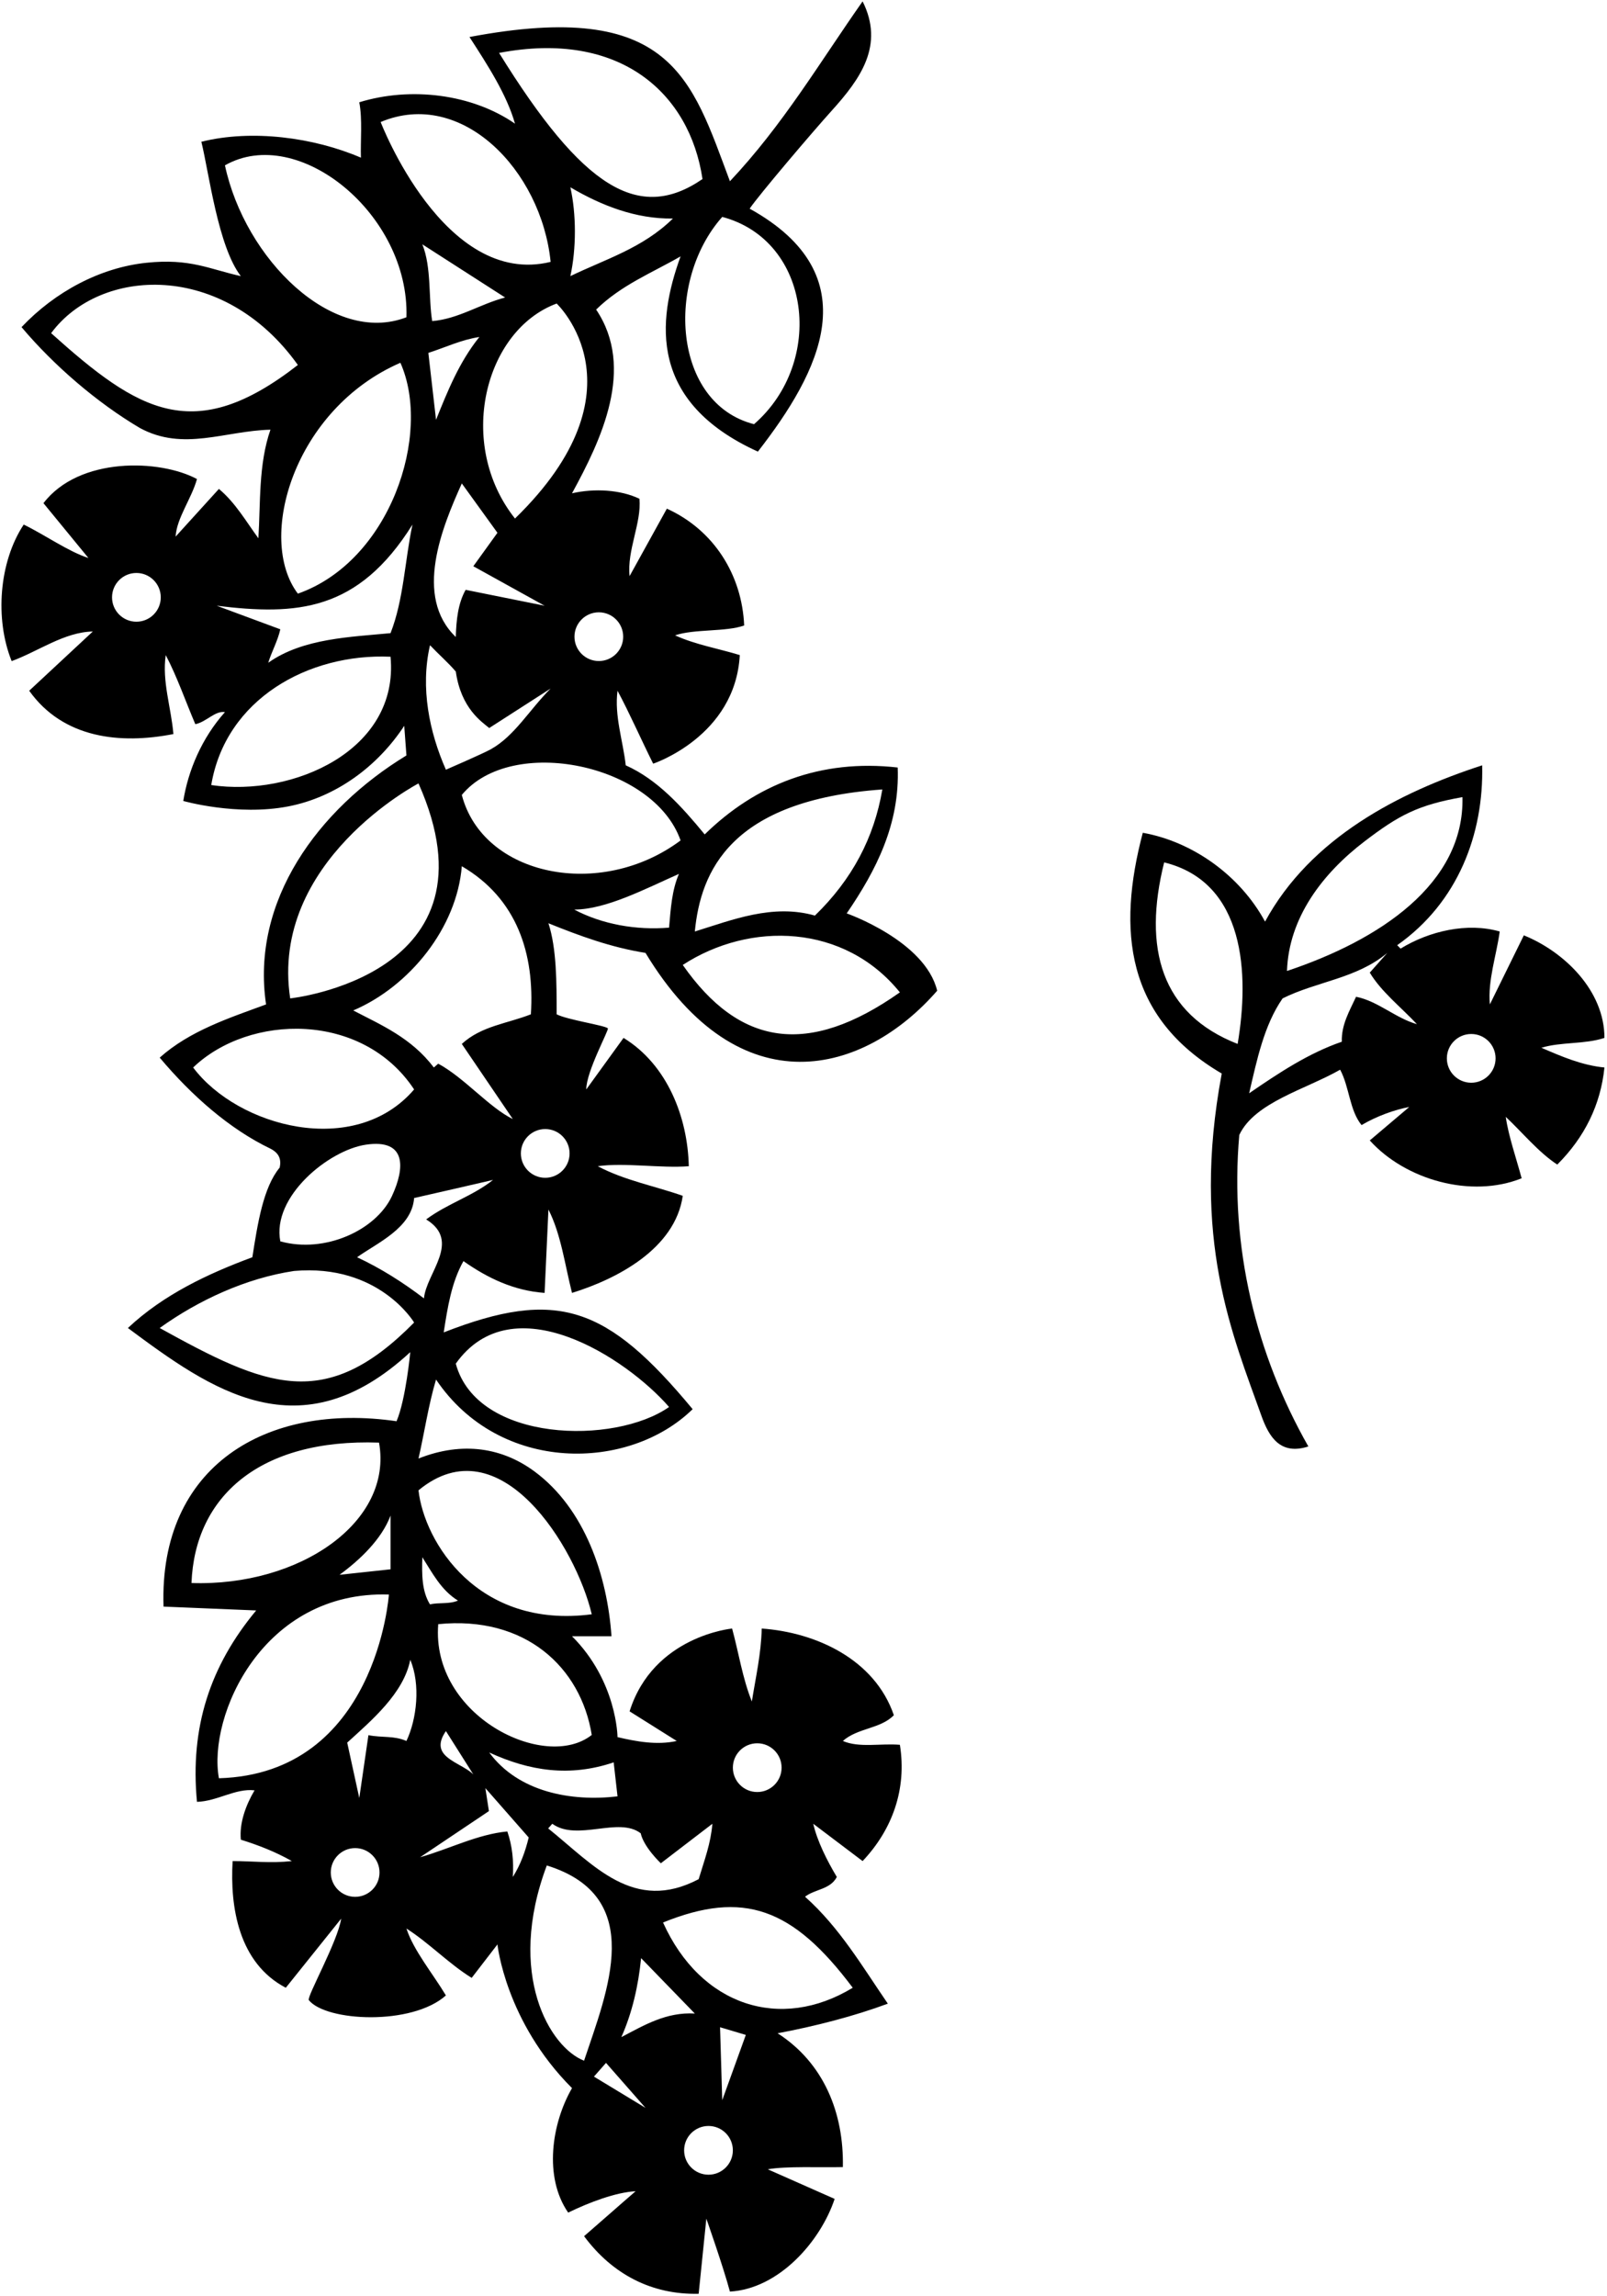 <?xml version="1.0" encoding="UTF-8"?>
<svg xmlns="http://www.w3.org/2000/svg" xmlns:xlink="http://www.w3.org/1999/xlink" width="488pt" height="697pt" viewBox="0 0 488 697" version="1.1">
<g id="surface1">
<path style=" stroke:none;fill-rule:nonzero;fill:rgb(0%,0%,0%);fill-opacity:1;" d="M 257.121 277.305 C 266.109 264.152 273.27 250.164 272.605 233.016 C 249.129 230.352 229.48 238.176 213.996 253.328 C 207.004 244.836 199.68 236.68 190.02 232.352 C 189.188 224.855 186.523 217.363 187.523 209.703 C 191.188 216.531 194.684 224.523 198.348 231.852 C 198.348 231.852 223.297 223.602 224.652 198.883 C 218.16 196.887 211.164 195.719 205.004 192.891 C 210.832 190.891 220.488 191.891 225.984 189.891 C 225.32 174.574 216.828 160.922 202.508 154.426 L 191.188 174.906 C 190.355 167.082 194.848 158.758 194.184 151.43 C 188.41 148.656 180.477 148.211 173.703 149.766 C 182.527 133.613 193.02 111.805 181.031 93.988 C 188.688 86.496 198.012 82.832 206.672 77.836 C 199.473 97.625 197.031 122.059 230.148 137.109 C 248.875 113.035 264.273 83.637 227.648 63.352 C 230.312 59.355 246.996 39.762 252.477 33.703 C 261.297 23.953 268.625 13.766 261.949 0.414 C 248.961 18.895 237.805 37.879 221.656 55.027 C 209.969 23.859 203.965 -0.363 142.566 11.238 C 148.062 19.73 153.891 28.719 156.387 37.543 C 143.402 28.555 124.754 26.223 109.102 31.051 C 110.102 36.211 109.434 42.871 109.602 47.867 C 95.281 41.707 76.469 39.211 61.148 43.039 C 63.48 52.527 66.199 74.84 73.137 83.832 C 63.52 81.695 57.766 78.395 44.504 79.773 C 30.473 81.23 16.762 88.527 6.539 99.316 C 16.359 110.973 29.516 122.293 42.5 129.953 C 55.711 137.109 68.309 130.785 82.129 130.453 C 78.465 140.941 79.133 152.762 78.465 163.418 C 74.801 158.422 71.473 152.598 66.477 148.434 L 53.324 162.918 C 53.656 157.258 58.152 151.43 59.816 145.438 C 48.551 139.387 24.02 138.609 13.199 152.762 L 26.852 169.41 C 20.691 167.414 13.695 162.422 7.203 159.258 C -0.289 170.578 -1.621 187.895 3.539 200.715 C 11.699 197.719 19.523 191.891 28.184 191.723 L 8.867 209.703 C 19.191 224.191 36.508 226.023 52.656 222.859 C 51.992 214.867 49.16 206.875 50.328 198.883 C 53.824 205.543 56.32 212.867 59.316 219.863 C 62.648 219.195 65.312 215.699 68.309 216.199 C 61.316 224.023 57.152 233.848 55.656 243.172 C 55.656 243.172 71.965 247.824 87.516 244.828 C 102.105 242.016 114.75 232.57 122.754 220.359 L 123.422 229.352 C 96.613 245.672 76.133 273.477 80.797 304.941 C 69.473 309.105 57.652 312.938 48.496 321.094 C 58.152 332.582 69.641 342.738 82.129 348.734 C 84.938 350.168 85.43 352.191 84.93 354.48 C 79.934 360.52 78.242 371.434 76.633 381.699 C 63.148 386.695 49.66 393.023 38.84 403.18 C 64.113 421.953 91.152 441.398 124.586 410.504 C 124.586 410.504 123.254 424.824 120.422 431.484 C 80.898 425.699 48.227 445.094 49.66 487.762 L 77.801 488.926 C 63.812 505.742 57.652 524.391 59.816 547.035 C 65.977 546.867 71.473 542.871 77.301 543.539 C 74.637 548.035 72.637 553.527 73.137 558.523 C 78.465 560.188 83.629 562.188 88.621 565.016 C 82.074 565.738 76.969 565.016 70.641 565.016 C 69.809 579.004 72.473 595.984 86.789 603.477 L 103.605 582.5 C 102.609 589.324 93.059 606.336 93.781 607.234 C 98.988 613.727 125.043 615.062 135.41 605.809 C 131.414 599.148 125.586 592.156 123.422 585.496 C 130.246 589.824 136.242 596.152 143.234 600.48 L 151.059 590.324 C 151.059 590.324 153.477 613.723 173.703 633.949 C 167.543 644.602 165.047 660.922 172.539 671.742 C 179.031 668.578 187.023 665.582 193.02 665.25 C 188.188 669.41 182.195 674.738 177.367 678.902 C 186.023 690.559 198.012 696.719 212.164 696.387 L 214.496 673.574 C 214.496 673.574 219.656 688.227 221.656 695.719 C 236.473 694.887 249.129 680.566 253.457 667.582 L 233.145 658.59 C 238.805 657.59 248.961 658.09 255.953 657.922 C 256.289 641.441 250.129 626.289 236.141 617.297 C 247.629 615.133 259.285 612.137 269.609 608.305 C 261.949 597.152 254.953 585.164 244.465 575.84 C 247.465 573.508 252.125 573.676 254.121 569.844 C 251.125 564.852 248.129 558.855 246.965 553.695 L 261.949 565.016 C 270.938 555.527 275.434 543.203 273.27 529.719 C 267.441 529.219 260.949 530.719 255.953 528.555 C 260.449 524.559 267.441 524.891 271.438 520.727 C 265.613 503.746 247.797 495.586 231.312 494.422 C 231.145 502.078 229.48 509.238 228.316 516.566 C 225.484 509.57 224.32 501.746 222.32 494.422 C 222.32 494.422 198.398 496.656 191.188 519.562 L 205.504 528.555 C 199.512 529.887 193.184 528.719 187.523 527.387 C 187.523 527.387 187.41 510.461 173.703 496.754 L 185.691 496.754 C 184.418 478.371 177.621 458.066 162.348 446.754 C 152.742 439.645 140.672 437.418 127.086 442.805 C 128.914 434.812 130.078 426.656 132.41 418.828 C 151.844 447.617 191.086 446.672 210.336 427.82 C 184.297 396.441 169.199 391.066 134.742 404.512 C 135.906 397.02 137.074 389.359 140.738 382.867 C 148.062 388.027 156.055 391.855 165.379 392.523 L 166.543 367.215 C 170.371 374.707 171.539 384.031 173.703 392.523 C 187.191 388.359 205.004 379.203 207.336 363.051 C 198.844 360.055 189.688 358.391 181.527 354.062 C 189.52 352.895 200.676 354.727 209.168 354.062 C 208.836 339.242 202.676 323.258 189.355 315.102 L 178.031 330.75 C 178.031 325.258 185.023 312.613 184.582 312.191 C 183.648 311.297 172.203 309.605 169.039 307.941 C 169.039 298.285 169.039 287.961 166.543 280.301 C 176.035 284.133 185.523 287.629 196.016 289.293 C 224.762 336.836 262.543 326.109 284.594 300.781 C 280.93 285.629 257.121 277.305 257.121 277.305 Z M 41.422 188.75 C 37.336 188.75 34.023 185.438 34.023 181.352 C 34.023 177.266 37.336 173.953 41.422 173.953 C 45.508 173.953 48.82 177.266 48.82 181.352 C 48.82 185.438 45.508 188.75 41.422 188.75 Z M 203.176 427.156 C 186.719 438.742 144.883 438.004 138.406 414 C 155.668 389.691 190.191 412.238 203.176 427.156 Z M 267.941 239.676 C 265.445 254.328 258.785 266.98 247.465 277.969 C 234.645 274.309 222.32 279.301 211 282.801 C 212.773 264.566 221.777 242.973 267.941 239.676 Z M 181.848 185.898 C 185.934 185.898 189.246 189.211 189.246 193.297 C 189.246 197.383 185.934 200.691 181.848 200.691 C 177.762 200.691 174.449 197.383 174.449 193.297 C 174.449 189.211 177.762 185.898 181.848 185.898 Z M 156.387 157.426 C 138.426 134.773 147.113 100.277 169.039 92.156 C 169.039 92.156 196.762 118.137 156.387 157.426 Z M 165.379 183.898 L 141.402 179.07 C 139.07 183.23 138.57 188.227 138.406 193.387 C 125.586 181.066 134.242 160.09 140.238 146.77 L 151.059 161.754 L 143.734 171.91 Z M 132.41 127.453 L 130.078 107.141 C 135.242 105.477 140.07 103.145 145.566 102.312 C 139.406 109.973 135.906 118.797 132.41 127.453 Z M 131.246 97.484 C 130.078 90.492 131.078 81.168 128.25 74.176 C 136.574 79.504 145.066 84.996 153.391 90.324 C 145.73 92.324 139.238 96.816 131.246 97.484 Z M 130.578 195.887 C 133.148 198.609 136.043 201.113 138.414 203.879 C 140.012 215.168 146.398 219.195 148.562 221.027 L 167.211 209.039 C 160.715 215.531 156.285 223.43 149.062 227.465 C 146.656 228.812 135.41 233.68 135.41 233.68 C 130.414 222.359 127.582 208.871 130.578 195.887 Z M 173.203 83.832 C 175.035 75.508 175.035 65.016 173.203 56.859 C 182.527 62.352 193.02 66.516 204.34 66.348 C 195.184 75.34 183.859 78.672 173.203 83.832 Z M 228.98 128.785 C 204.27 122.449 202.043 85.32 219.324 65.852 C 246.352 73.027 250.668 109.922 228.98 128.785 Z M 151.559 16.066 C 188.367 9.039 209.457 28.359 213.328 54.359 C 193.992 67.633 176.984 57.141 151.559 16.066 Z M 167.211 79.504 C 134.887 87.438 115.594 37.047 115.594 37.047 C 140.152 26.703 164.379 51.652 167.211 79.504 Z M 68.309 50.199 C 90.555 37.547 124.41 65.141 123.422 96.32 C 100.969 104.98 74.375 78.613 68.309 50.199 Z M 90.453 180.234 C 77.77 163.48 89.293 124.18 121.59 110.137 C 131.234 131.77 118.508 170.375 90.453 180.234 Z M 15.527 101.148 C 30.363 81.074 67.805 79.098 90.453 110.805 C 58.93 135.367 42.082 125 15.527 101.148 Z M 64.148 238.344 C 68.488 212.281 93.633 198.273 118.594 199.383 C 121.277 227.789 88.938 242.016 64.148 238.344 Z M 118.594 192.223 C 106.77 193.387 91.953 193.723 81.461 201.215 C 82.461 197.883 84.293 194.719 85.125 191.059 L 65.812 183.898 C 90.098 186.883 108.723 185.703 125.254 159.258 C 122.922 170.246 122.59 182.066 118.594 192.223 Z M 127.086 237.844 C 153.094 296.23 88.121 303.113 88.121 303.113 C 81.797 261.449 127.086 237.844 127.086 237.844 Z M 58.652 324.09 C 75.699 307.762 110.109 307.051 125.754 330.75 C 107.738 351.77 72.184 342.133 58.652 324.09 Z M 111.113 347.52 C 123.559 345.68 122.977 354.66 119.008 363.152 C 114.156 373.523 98.629 380.621 85.125 376.871 C 82.492 363.309 99.793 349.195 111.113 347.52 Z M 48.496 403.18 C 60.316 394.688 74.801 388.027 89.289 385.863 C 115.113 383.605 125.754 401.516 125.754 401.516 C 98.691 429.004 80.68 420.965 48.496 403.18 Z M 58.152 480.602 C 59.148 454.418 78.742 436.695 115.098 437.977 C 119.445 462.055 91.016 481.695 58.152 480.602 Z M 118.594 460.121 L 118.594 476.438 L 103.105 478.105 C 109.27 473.609 115.93 467.281 118.594 460.121 Z M 66.477 539.875 C 63.051 521.027 79.691 482.859 118.094 484.098 C 118.094 484.098 114.41 538.504 66.477 539.875 Z M 107.848 575.875 C 103.762 575.875 100.449 572.562 100.449 568.477 C 100.449 564.391 103.762 561.078 107.848 561.078 C 111.934 561.078 115.246 564.391 115.246 568.477 C 115.246 572.562 111.934 575.875 107.848 575.875 Z M 123.422 528.555 C 119.59 526.887 116.203 527.629 111.879 526.797 L 109.102 545.867 L 105.438 529.055 C 112.93 522.227 122.59 514.066 124.586 503.91 C 127.75 511.402 126.586 521.895 123.422 528.555 Z M 155.723 569.844 C 156.055 565.016 155.555 560.355 154.059 556.027 C 145.066 556.859 136.406 561.355 127.582 563.852 L 148.469 549.848 L 147.395 542.871 L 160.551 557.855 C 159.551 562.02 158.055 566.184 155.723 569.844 Z M 128.25 472.777 C 131.246 477.438 133.91 482.766 139.07 485.93 C 136.406 487.094 133.242 486.43 130.578 487.094 C 128.082 483.098 128.082 477.938 128.25 472.777 Z M 135.41 525.555 L 143.734 538.711 C 141.453 536.43 136.992 535.035 134.91 532.594 C 133.496 530.934 133.184 528.789 135.41 525.555 Z M 166.047 566.348 C 196.547 575.828 184.391 604.551 177.367 625.621 C 167.082 621.668 153.617 599.492 166.047 566.348 Z M 180.363 630.453 L 184.027 626.289 L 196.016 639.941 Z M 188.688 618.465 C 192.02 610.969 193.852 602.812 194.684 594.488 L 211 611.305 C 202.344 610.805 195.684 614.801 188.688 618.465 Z M 215.148 660.234 C 211.062 660.234 207.75 656.922 207.75 652.836 C 207.75 648.75 211.062 645.438 215.148 645.438 C 219.234 645.438 222.547 648.75 222.547 652.836 C 222.547 656.922 219.234 660.234 215.148 660.234 Z M 219.324 637.609 L 218.66 615.465 L 226.484 617.797 Z M 229.949 529.258 C 234.035 529.258 237.348 532.57 237.348 536.656 C 237.348 540.742 234.035 544.055 229.949 544.055 C 225.863 544.055 222.551 540.742 222.551 536.656 C 222.551 532.57 225.863 529.258 229.949 529.258 Z M 258.953 603.477 C 237.051 616.797 212.777 609.023 201.344 583.664 C 225.715 573.82 240.68 579.113 258.953 603.477 Z M 194.559 556.578 C 195.512 560.836 200.676 565.684 200.676 565.684 L 216.328 553.695 C 215.828 559.688 213.977 564.516 212.164 570.512 C 192.422 580.879 180.309 566.23 166.469 555.102 L 167.711 553.695 C 175.285 559.145 187.852 551.438 194.559 556.578 Z M 187.523 545.371 C 173.371 547.035 157.387 544.035 148.562 532.051 C 160.883 537.711 173.039 539.543 186.355 535.047 Z M 179.699 526.723 C 165.516 537.969 130.84 520.945 133.078 493.09 C 159.488 490.449 176.367 506.133 179.699 526.723 Z M 179.699 490.094 C 145.023 494.629 128.82 468.09 127.086 452.461 C 151.828 432.004 174.914 469.828 179.699 490.094 Z M 129.414 370.211 C 140.238 376.871 129.414 386.527 128.746 394.188 C 122.422 389.359 115.594 385.031 108.438 381.699 C 114.43 377.371 125.086 372.875 125.754 363.719 C 133.742 361.887 141.902 360.055 149.727 358.223 C 143.402 363.219 135.906 365.383 129.414 370.211 Z M 133.078 322.926 L 131.746 324.09 C 124.918 315.102 115.93 311.27 107.27 306.773 C 124.422 299.449 138.738 281.633 140.238 262.984 C 157.055 272.809 162.383 289.625 161.215 307.941 C 154.059 310.77 146.23 311.438 140.238 316.934 L 155.723 339.742 C 148.562 336.246 141.07 327.254 133.078 322.926 Z M 172.965 350.176 C 172.965 354.262 169.652 357.574 165.566 357.574 C 161.484 357.574 158.172 354.262 158.172 350.176 C 158.172 346.09 161.484 342.777 165.566 342.777 C 169.652 342.777 172.965 346.09 172.965 350.176 Z M 203.176 281.633 C 193.184 282.465 182.859 280.633 174.371 276.141 C 184.027 276.141 196.016 269.812 206.172 265.316 C 204.008 270.312 203.672 275.973 203.176 281.633 Z M 140.238 241.34 C 155.34 223.043 198.523 231.887 206.672 255.16 C 182.363 273.312 146.648 266.004 140.238 241.34 Z M 207.336 292.953 C 227.816 279.637 256.453 280.469 273.27 301.281 C 245.355 320.957 224.527 317.566 207.336 292.953 "/>
<path style=" stroke:none;fill-rule:nonzero;fill:rgb(0%,0%,0%);fill-opacity:1;" d="M 487.223 315.102 C 487.223 300.781 475.07 288.961 462.746 283.965 L 452.426 304.941 C 451.758 297.617 454.422 290.125 455.422 282.801 C 445.598 279.969 433.98 282.672 425.32 287.996 L 424.285 286.961 C 442.77 273.973 450.594 253.16 450.094 232.352 C 424.953 240.508 397.98 254.328 384.16 279.801 C 376.5 265.648 362.016 255.492 347.031 252.828 C 339.219 282.406 341.82 308.816 371.008 325.922 C 361.609 376.219 374.395 405.508 383.031 429.758 C 385.371 436.324 388.828 441.867 397.312 439.145 C 381.496 411.336 373.336 378.703 376.336 344.57 C 380.996 334.656 396.48 330.75 406.969 324.758 C 409.801 330.086 409.801 337.078 413.465 341.574 C 417.961 338.91 423.453 336.91 427.949 336.078 L 415.961 346.234 C 426.785 358.223 446.766 363.883 462.082 357.723 C 460.418 351.562 458.086 344.902 457.254 339.074 C 462.082 343.57 467.242 349.898 472.902 353.562 C 481.23 345.234 486.059 335.414 487.223 324.09 C 480.398 323.426 474.234 320.762 468.074 318.098 C 474.07 316.266 481.23 317.098 487.223 315.102 Z M 414.316 255.484 C 424.832 247.449 430.609 244.387 444.102 242.008 C 444.742 268.383 418.797 285.461 390.82 294.785 C 391.363 278.668 401.527 265.258 414.316 255.484 Z M 375.836 316.934 C 352.594 307.852 347.004 287.898 353.523 261.82 C 378.215 267.898 379.414 295.801 375.836 316.934 Z M 411.801 302.613 C 409.801 306.941 407.305 311.105 407.469 316.266 C 397.312 319.762 388.32 325.758 379.332 331.914 C 381.66 321.926 383.828 311.27 389.488 303.113 C 399.812 297.949 411.965 297.117 421.289 289.293 L 415.961 295.285 C 419.457 301.113 425.453 305.777 430.281 310.938 C 423.785 309.105 418.461 303.945 411.801 302.613 Z M 446.77 328.715 C 442.684 328.715 439.371 325.402 439.371 321.316 C 439.371 317.23 442.684 313.918 446.77 313.918 C 450.855 313.918 454.164 317.23 454.164 321.316 C 454.164 325.402 450.855 328.715 446.77 328.715 "/>
</g>
</svg>
